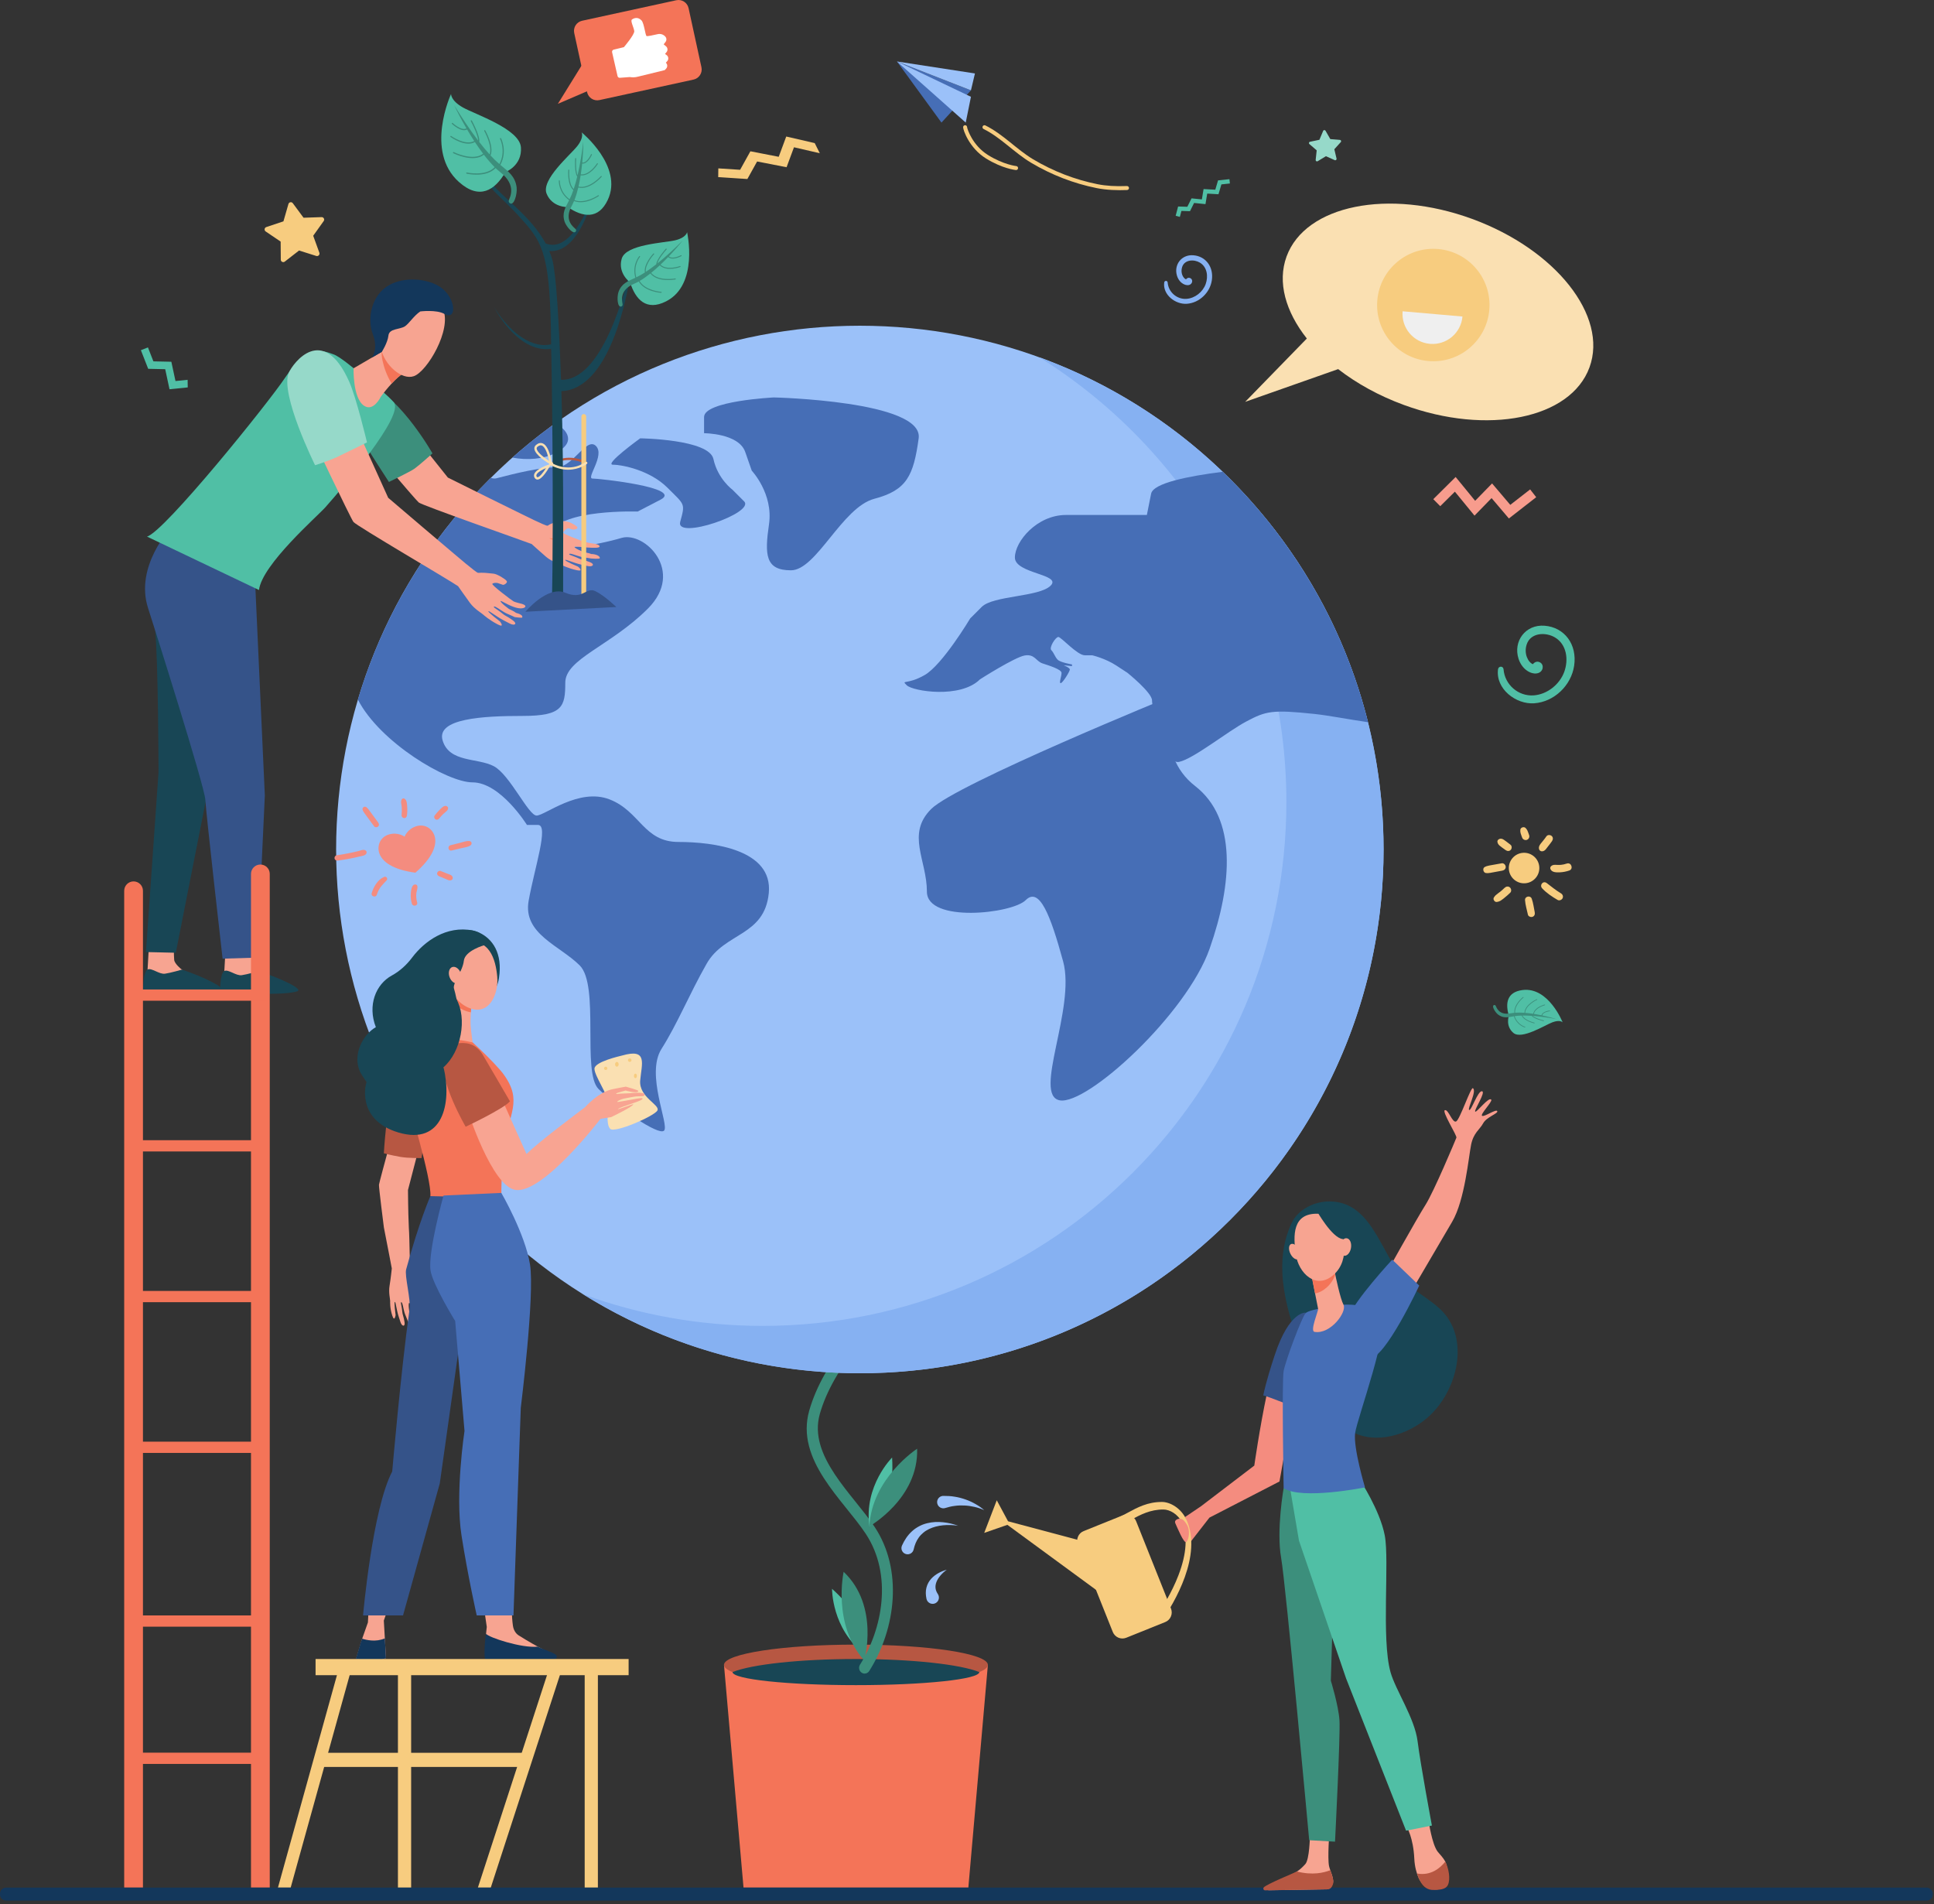 <svg width="577" height="568" viewBox="0 0 577 568" fill="none" xmlns="http://www.w3.org/2000/svg">
<rect x="0" y="0" width="577" height="568" fill="#333333" stroke="none"/>
<g style="mix-blend-mode:screen">
<path d="M450.17 303.007C450.17 303.007 449.053 306.091 451.53 308.151C454.008 310.212 460.894 305.825 463.163 304.969C465.432 304.113 466.208 304.977 466.208 304.977C466.208 304.977 461.992 294.306 454.193 295.352C449.542 295.973 449.072 299.333 450.17 303.007Z" fill="#50BFA5"/>
<path d="M460.542 304.405C459.784 304.223 457.932 303.67 457.25 303.049C459.697 303.231 462.212 303.625 464.439 304.041C463.265 303.674 461.75 303.269 460.114 302.92C460.322 301.89 462.33 301.674 462.352 301.67C462.489 301.655 462.47 301.443 462.333 301.458C462.242 301.469 460.148 301.693 459.909 302.878C459.167 302.723 458.405 302.583 457.636 302.462C458.019 300.621 460.856 299.89 460.886 299.882C460.943 299.867 460.977 299.81 460.962 299.753C460.947 299.697 460.894 299.659 460.837 299.674C460.708 299.704 457.822 300.45 457.428 302.431C456.617 302.306 455.807 302.208 455.019 302.147C455.193 299.776 458.53 298.291 458.568 298.276C458.697 298.219 458.614 298.022 458.489 298.079C458.337 298.144 454.985 299.632 454.811 302.132C453.826 302.06 452.879 302.045 452.015 302.11C451.848 299.7 454.477 297.632 454.508 297.61C454.553 297.575 454.564 297.507 454.527 297.458C454.492 297.413 454.424 297.401 454.379 297.439C454.261 297.53 451.621 299.606 451.803 302.128C451.436 302.163 451.083 302.208 450.754 302.272C447.08 303.03 446.443 300.36 446.25 300.083C446.178 299.886 445.97 299.769 445.765 299.818C444.879 300.03 446.049 301.977 446.977 302.693C448.561 303.848 449.898 303.462 451.663 303.174C452.564 305.856 454.905 306.5 454.932 306.503C454.939 306.503 454.943 306.507 454.951 306.507C455 306.511 455.045 306.477 455.061 306.428C455.076 306.371 455.042 306.314 454.985 306.299C454.962 306.291 452.746 305.678 451.875 303.144C452.621 303.026 453.133 302.985 453.981 302.966C454.678 304.579 457.591 305.25 457.727 305.28C457.731 305.28 457.739 305.28 457.742 305.284C457.792 305.288 457.841 305.253 457.852 305.2C457.864 305.144 457.83 305.087 457.773 305.072C457.742 305.064 454.939 304.42 454.212 302.962C455.102 302.947 456.023 302.977 456.955 303.041C457.64 303.928 460.379 304.594 460.504 304.625C460.557 304.64 460.617 304.606 460.629 304.545C460.633 304.477 460.598 304.42 460.542 304.405Z" fill="#3C8F7C"/>
<path d="M243.068 42.689L234.572 40.727L232.326 46.776L223.875 45.132L220.811 50.651L214.307 50.231L214.277 52.844L222.973 53.405L225.879 48.174L234.67 49.886L236.879 43.935L244.58 45.712L243.068 42.689Z" fill="#F7CC7F"/>
<path d="M392.523 47.712L392.83 44.852L390.652 42.977C390.402 42.765 390.508 42.359 390.83 42.291L393.644 41.7L394.754 39.049C394.879 38.746 395.299 38.719 395.462 39.003L396.894 41.496L399.758 41.731C400.083 41.757 400.239 42.147 400.019 42.39L398.091 44.522L398.754 47.322C398.83 47.64 398.508 47.905 398.208 47.772L395.583 46.598L393.129 48.091C392.841 48.261 392.489 48.038 392.523 47.712Z" fill="#96D9C9"/>
<path d="M446.924 199.678C446.182 205.526 452.273 210.17 457.693 209.806C463.682 209.401 468.765 204.488 469.64 198.602C470.587 192.231 466.761 187.136 460.837 186.666C455.072 186.212 451.383 191.344 453.049 196.522C454.242 200.234 457.633 201.621 459.341 200.594C460.67 199.795 460.591 197.784 458.981 197.428C458.337 197.284 457.67 197.644 457.326 198.14C455.917 197.579 454.572 195.011 455.485 192.242C456.648 188.7 461.125 188.5 463.905 190.151C467.443 192.253 468 196.78 466.701 200.386C465.337 204.174 461.617 207.155 457.568 207.443C452.981 207.769 448.943 204.253 448.58 199.681C448.492 198.606 447.057 198.628 446.924 199.678Z" fill="#50BFA5"/>
<path d="M83.773 77.462L83.731 72.072L79.269 69.053C78.761 68.708 78.867 67.931 79.451 67.738L84.561 66.034L86.053 60.856C86.224 60.265 86.996 60.128 87.36 60.621L90.561 64.954L95.947 64.772C96.561 64.753 96.932 65.443 96.576 65.943L93.443 70.329L95.28 75.397C95.489 75.973 94.947 76.541 94.36 76.356L89.224 74.731L84.97 78.037C84.485 78.416 83.78 78.075 83.773 77.462Z" fill="#F7CC7F"/>
<path d="M450.159 259.269C449.985 256.761 451.879 254.587 454.386 254.412C456.894 254.238 459.072 256.132 459.242 258.64C459.417 261.147 457.523 263.322 455.015 263.496C452.508 263.67 450.333 261.776 450.159 259.269Z" fill="#F7CC7F"/>
<path d="M457.879 272.125C457.606 270.803 457.443 269.39 456.992 268.117C456.606 267.022 454.898 267.356 454.985 268.534C455.091 269.973 455.542 271.435 455.841 272.844C455.962 273.416 456.72 273.681 457.22 273.503C457.83 273.287 457.996 272.7 457.879 272.125Z" fill="#F7CC7F"/>
<path d="M465.682 266.485C464.174 265.594 462.856 264.492 461.466 263.439C460.379 262.617 459.205 264.034 460.098 265.007C461.383 266.409 463.072 267.507 464.701 268.466C465.216 268.769 465.932 268.473 466.186 267.966C466.466 267.397 466.201 266.788 465.682 266.485Z" fill="#F7CC7F"/>
<path d="M462.826 258.333C462.485 258.606 462.417 259 462.625 259.382C463.136 260.307 464.432 260.261 465.352 260.231C466.311 260.197 467.273 260.003 468.178 259.693C469.519 259.235 468.792 257.151 467.447 257.613C464.814 258.515 463.818 257.538 462.826 258.333Z" fill="#F7CC7F"/>
<path d="M461.375 249.481C460.049 251.42 458.966 252.075 459.136 253.144C459.235 253.769 459.727 254.064 460.33 253.928C461.042 253.765 461.428 253.011 461.856 252.481C462.265 251.973 462.667 251.462 463.034 250.924C463.367 250.431 463.413 249.799 462.924 249.375C462.515 249.019 461.712 248.988 461.375 249.481Z" fill="#F7CC7F"/>
<path d="M456.212 249.144C455.788 247.969 455.697 247.541 455.144 246.996C454.667 246.522 453.659 246.825 453.591 247.522C453.511 248.337 453.686 248.64 454.129 249.875C454.33 250.435 454.97 250.746 455.534 250.549C456.098 250.356 456.413 249.708 456.212 249.144Z" fill="#F7CC7F"/>
<path d="M450.636 251.988C448.727 250.537 448.337 250.128 447.587 250.208C447.148 250.253 446.652 250.678 446.75 251.17C446.928 252.087 447.462 252.337 449.22 253.617C449.689 253.962 450.337 253.977 450.742 253.511C451.106 253.094 451.102 252.34 450.636 251.988Z" fill="#F7CC7F"/>
<path d="M442.962 258.64C442.208 259.038 442.511 260.341 443.326 260.447C444.106 260.549 444.409 260.424 448.201 259.731C448.788 259.625 449.269 259.197 449.224 258.557C449.186 258.011 448.636 257.428 448.045 257.534C444.11 258.242 443.716 258.238 442.962 258.64Z" fill="#F7CC7F"/>
<path d="M448.902 264.844C446.822 266.856 446.519 266.5 445.697 267.731C445.322 268.295 445.939 269.189 446.595 269.072C447.432 268.916 447.659 268.776 448.754 267.909C449.39 267.405 449.996 266.867 450.58 266.303C451.011 265.886 450.894 265.106 450.47 264.734C449.985 264.314 449.337 264.428 448.902 264.844Z" fill="#F7CC7F"/>
<path d="M267.599 18.337L280.883 36.572L289.678 26.95L267.599 18.337Z" fill="#466EB6"/>
<path d="M290.871 21.913L289.678 26.95L267.599 18.337L290.871 21.913Z" fill="#9BC1F9"/>
<path d="M289.678 28.875L267.599 18.337L288.121 36.572L289.678 28.875Z" fill="#9BC1F9"/>
<path d="M303.091 50.727C302.928 50.712 299.045 50.31 294.129 47.25C289.189 44.174 287.341 38.81 287.341 37.947C287.341 37.617 287.606 37.352 287.936 37.352C288.261 37.352 288.527 37.613 288.53 37.935C288.583 38.511 290.163 43.378 294.754 46.238C299.417 49.144 303.163 49.538 303.201 49.541C303.527 49.572 303.769 49.863 303.735 50.193C303.708 50.519 303.42 50.757 303.091 50.727ZM288.534 37.939C288.534 37.943 288.534 37.943 288.534 37.947C288.534 37.943 288.534 37.943 288.534 37.939Z" fill="#F7CC7F"/>
<path d="M327.227 56.121C320.345 54.738 313.758 52.197 307.655 48.568C302.629 45.575 298.576 41.015 293.447 38.484C293.152 38.341 293.03 37.981 293.178 37.685C293.322 37.39 293.682 37.269 293.977 37.416C299.284 40.038 303.307 44.594 308.269 47.545C314.258 51.11 320.716 53.602 327.466 54.954C329.947 55.45 332.886 55.632 336.205 55.496C336.534 55.481 336.811 55.738 336.826 56.068C336.841 56.397 336.583 56.674 336.254 56.689C333.303 56.806 330.133 56.7 327.227 56.121Z" fill="#F7CC7F"/>
<path d="M439.189 65.299C414.235 56.163 389.455 61.185 383.841 76.515C381.034 84.181 383.553 92.969 389.89 100.988L371.489 119.882L399.235 110.113C404.727 114.371 411.379 118.072 418.867 120.814C443.822 129.95 468.602 124.931 474.216 109.598C479.83 94.269 464.148 74.435 439.189 65.299Z" fill="#FAE0B2"/>
<path d="M410.917 89.537C410.11 98.765 416.932 106.897 426.159 107.704C435.386 108.511 443.519 101.685 444.326 92.458C445.133 83.231 438.311 75.098 429.083 74.291C419.86 73.484 411.724 80.31 410.917 89.537Z" fill="#F7CC7F"/>
<path d="M436.322 94.424C435.89 99.356 431.542 103.007 426.61 102.575C421.678 102.144 418.03 97.795 418.462 92.863L436.322 94.424Z" fill="#EFEFEF"/>
<path d="M55.974 113.303L52.356 113.67L51.121 107.916L45.765 107.799L44.14 103.644L42.034 104.469L44.212 110.026L49.288 110.136L50.572 116.121L56.015 115.572L55.974 113.303Z" fill="#50BFA5"/>
<path d="M439.913 153.822L434.057 146.674L429.689 151.003L427.614 148.913L434.284 142.295L440.102 149.401L445.155 144.219L450.587 150.61L456.511 146L458.322 148.325L450.17 154.67L445.008 148.594L439.913 153.822Z" fill="#F79C8D"/>
<path d="M288.902 563.113H221.826L215.996 496.663H294.731L288.902 563.113Z" fill="#F47458"/>
<path d="M255.364 502.708C275.696 502.708 292.178 500.963 292.178 498.81C292.178 496.658 275.696 494.913 255.364 494.913C235.032 494.913 218.549 496.658 218.549 498.81C218.549 500.963 235.032 502.708 255.364 502.708Z" fill="#184655"/>
<path d="M218.549 498.81C224.189 496.53 238.545 494.913 255.364 494.913C272.182 494.913 286.538 496.534 292.178 498.81C293.83 498.144 294.731 497.42 294.731 496.666C294.731 493.329 277.106 490.621 255.364 490.621C233.621 490.621 215.996 493.329 215.996 496.666C215.996 497.42 216.898 498.144 218.549 498.81Z" fill="#B75742"/>
<path d="M257.955 499.261C257.644 499.261 257.33 499.17 257.053 498.981C256.292 498.462 256.076 497.401 256.576 496.613C263.273 486.019 266.398 469.829 258.288 457.549C251.659 447.511 237.227 435.591 241.432 420.81C243.492 413.575 247.761 406.057 254.117 398.458C254.716 397.746 255.758 397.666 256.447 398.288C257.136 398.905 257.208 399.988 256.614 400.7C250.568 407.928 246.527 415.019 244.598 421.776C240.996 434.435 254.527 445.795 261.011 455.613C269.341 468.223 267.394 485.738 259.337 498.485C259.023 498.988 258.492 499.261 257.955 499.261Z" fill="#3C8F7C"/>
<path d="M266.155 434.81C266.155 434.81 257.67 443.204 259.386 455.325C259.386 455.322 267.125 451.416 266.155 434.81Z" fill="#50BFA5"/>
<path d="M273.621 432.185C273.621 432.185 260.099 440.969 259.386 455.322C259.386 455.322 274.091 447.045 273.621 432.185Z" fill="#3C8F7C"/>
<path d="M248.235 473.969C248.235 473.969 248.102 485.905 257.845 493.318C257.845 493.318 260.602 485.098 248.235 473.969Z" fill="#50BFA5"/>
<path d="M251.697 468.897C251.697 468.897 248.258 484.651 257.841 495.356C257.845 495.356 262.481 479.132 251.697 468.897Z" fill="#3C8F7C"/>
<path d="M367.013 363.902C428.032 302.883 428.032 203.952 367.013 142.933C305.994 81.914 207.063 81.914 146.044 142.933C85.025 203.952 85.025 302.883 146.044 363.902C207.063 424.92 305.994 424.92 367.013 363.902Z" fill="#9BC1F9"/>
<path d="M310.03 106.564C354.311 134.147 383.784 183.276 383.784 239.284C383.784 325.579 313.83 395.534 227.534 395.534C208.742 395.534 190.727 392.216 174.038 386.136C197.981 401.049 226.25 409.666 256.534 409.666C342.83 409.666 412.784 339.712 412.784 253.416C412.784 185.913 369.981 128.409 310.03 106.564Z" fill="#86B1F2"/>
<path d="M106.777 208.7C113.314 221.458 133.409 233.394 140.955 233.394C149.337 233.394 157.212 246.094 157.212 246.094H160.515C163.818 246.094 159.5 258.795 157.72 268.704C155.943 278.613 166.992 282.041 172.962 288.011C178.932 293.981 173.599 319.894 178.553 324.848C183.508 329.803 196.462 338.947 198.114 337.295C199.765 335.644 192.527 320.53 197.352 312.909C202.178 305.288 205.481 296.905 210.818 287.503C216.152 278.102 228.095 279.375 229.364 266.416C230.633 253.462 212.852 251.174 202.436 251.174C192.019 251.174 191.004 242.03 181.86 238.473C172.716 234.916 162.553 243.299 160.095 243.299C157.636 243.299 152.136 231.106 147.311 228.564C142.485 226.022 134.098 227.549 132.068 220.943C130.034 214.337 144.008 213.575 155.947 213.575C167.886 213.575 168.648 210.78 168.648 203.666C168.648 196.553 182.114 192.742 193.288 181.564C204.466 170.386 192.273 158.447 185.413 160.477C178.553 162.511 161.28 166.064 164.326 158.954C167.375 151.841 190.239 152.602 190.239 152.602C190.239 152.602 190.292 152.575 197.098 149.045C203.958 145.488 178.807 142.757 176.777 142.757C174.742 142.757 180.587 135.833 177.792 133.038C174.996 130.242 170.932 139.39 166.106 139.39C161.28 139.39 153.913 141.166 148.068 142.693C147.602 142.814 147.045 142.761 146.417 142.557C128.144 160.719 114.333 183.36 106.777 208.7Z" fill="#466EB6"/>
<path d="M165.852 135.079C173.22 131.269 167.121 127.204 167.121 127.204C167.121 127.204 166.114 127.166 164.496 127.136C160.466 130.079 156.583 133.208 152.86 136.511C157.33 137.344 162.102 137.019 165.852 135.079Z" fill="#466EB6"/>
<path d="M191.004 130.761C191.004 130.761 180.08 138.636 182.875 138.636C185.67 138.636 193.924 140.288 199.133 145.496C204.341 150.704 204.466 150.068 202.943 155.659C201.42 161.246 225.424 152.992 221.996 149.56C218.568 146.132 218.568 146.132 218.568 146.132C218.568 146.132 214.121 142.871 212.852 136.943C211.58 131.015 191.004 130.761 191.004 130.761Z" fill="#466EB6"/>
<path d="M230.89 118.564C230.89 118.564 210.057 119.579 210.057 124.409C210.057 129.235 210.057 129.235 210.057 129.235C210.057 129.235 220.383 129.235 222.333 134.822C224.284 140.409 224.284 140.409 224.284 140.409C224.284 140.409 230.765 147.269 229.428 156.413C228.095 165.557 228.349 170.132 235.97 170.132C243.591 170.132 251.212 151.333 260.867 148.791C270.523 146.25 272.553 141.932 274.08 130.753C275.599 119.583 230.89 118.564 230.89 118.564Z" fill="#466EB6"/>
<path d="M349.97 207.5C349.97 207.5 285.303 233.852 277.807 241.348C270.311 248.841 276.538 256.591 276.538 265.992C276.538 275.39 301.943 272.598 306.008 268.534C310.072 264.469 313.375 272.852 317.186 286.825C320.996 300.799 308.042 326.742 316.17 328.25C324.299 329.757 354.023 302.576 360.883 283.015C367.742 263.454 369.011 244.147 356.564 234.492C344.114 224.837 349.97 207.5 349.97 207.5Z" fill="#466EB6"/>
<path d="M364.788 140.742C354.451 142.045 344.061 144.132 343.432 147.272C342.17 153.575 342.163 153.625 342.163 153.625C342.163 153.625 326.667 153.625 318.03 153.625C309.394 153.625 302.788 161.5 302.788 166.325C302.788 171.151 316.886 171.28 313.458 174.708C310.03 178.136 296.311 177.628 292.883 181.06L289.455 184.488C289.455 184.488 281.197 198.333 275.864 201.382C270.53 204.431 268.75 202.651 270.53 204.431C272.307 206.208 286.534 208.496 292.379 202.655C292.379 202.655 302.731 196.049 305.716 195.541C308.701 195.034 309.083 197.257 310.989 197.89C312.894 198.526 316.705 199.666 316.705 200.75C316.705 201.829 315.879 203.799 316.451 203.799C317.023 203.799 319.182 200.306 319.182 199.735C319.182 199.163 317.341 198.466 317.341 198.466L319.818 198.719V198.212C319.818 198.212 316.39 197.64 315.564 196.814C314.739 195.988 314.42 194.719 313.659 193.958C312.898 193.197 314.928 190.019 315.754 190.019C316.58 190.019 321.405 195.481 323.629 195.481H325.852C325.852 195.481 329.727 196.371 333.03 198.53C336.307 200.674 336.333 200.689 336.333 200.689C336.333 200.689 343.701 206.594 343.701 208.947C343.701 211.295 347.341 228.216 351.746 227.291C356.114 226.375 366.144 218.238 371.902 215.193C377.659 212.144 379.523 211.636 392.224 212.992C396.519 213.45 402.193 214.587 408.155 215.447C400.913 186.503 385.617 160.761 364.788 140.742Z" fill="#466EB6"/>
<path d="M164.5 138.822C164.394 138.822 164.292 138.776 164.223 138.685C164.106 138.534 164.136 138.318 164.288 138.2C164.333 138.166 168.826 134.784 175.034 137.795C175.208 137.878 175.28 138.087 175.193 138.257C175.11 138.431 174.902 138.503 174.731 138.416C168.92 135.598 164.879 138.617 164.712 138.746C164.648 138.799 164.576 138.822 164.5 138.822Z" fill="#B75742"/>
<path d="M167.519 155.488C163.598 156.121 163.83 156.761 163.326 156.829C162.731 156.909 155.655 153.367 155.655 153.367C155.655 153.367 134.727 143.068 133.617 142.469L118.511 123.519L106.871 128.871C106.871 128.871 123.86 149.019 124.936 149.905C126.011 150.791 156.015 161.284 158.625 162.295C158.625 162.295 161.258 164.693 162.958 166.14C164.663 167.587 166.936 168.162 167.481 168.492C167.561 168.541 169.439 169.53 172.091 170.106C174.379 170.602 172.473 169.053 172.473 169.053C172.473 169.053 168.428 167.352 168.629 167.041C168.784 166.803 170.932 167.871 173.455 168.447C174.102 168.594 174.746 168.738 175.333 168.867C176.883 169.2 177.561 168.318 176.008 167.7C175.458 167.484 174.534 167.144 173.841 167C173.091 166.844 172.458 166.45 171.852 166.219C170.648 165.761 169.761 165.443 169.811 165.401C169.871 165.348 169.701 165.083 170.398 165.216C171.231 165.378 172.917 166.128 174.167 166.269C174.875 166.348 176.341 166.609 176.341 166.609C176.341 166.609 178.936 166.856 178.955 166.496C178.992 165.704 177.394 165.261 176.413 165.28C175.795 164.966 174.242 164.738 174.242 164.738C174.242 164.738 171.231 163.553 171.405 163.109C171.473 162.931 173.299 163.204 175.231 163.337C177.277 163.477 178.758 163.477 178.867 163.083C179.042 162.458 177.413 162.219 177.413 162.219C177.413 162.219 175.977 162.011 175.508 161.905C174.955 161.78 173.341 161.276 173.341 161.276C173.341 161.276 167.803 159.25 168.004 158.841C168.205 158.431 169.117 157.579 169.508 157.583C169.898 157.587 170.595 157.973 170.989 157.977C171.379 157.981 172.22 157.905 172.277 157.412C172.333 156.924 170.167 155.909 170.167 155.909C170.167 155.909 168.652 155.306 167.519 155.488Z" fill="#F8A492"/>
<path d="M129.023 135.257C129.023 135.257 125.254 138.67 123.686 139.795C122.383 140.731 116.034 143.78 116.034 143.78C116.034 143.78 109.716 134.136 106.955 129.299C103.602 123.431 101.284 114.704 102.076 114.466C104.299 113.803 107.356 113.394 110.182 114.689C119.958 119.159 129.023 135.257 129.023 135.257Z" fill="#3C8F7C"/>
<path d="M163.86 160.53C165.538 160.795 167.25 160.477 167.996 158.947C168.159 160.761 165.402 161.663 163.86 160.53Z" fill="#FE875E"/>
<path d="M67.341 282.356C67.341 282.356 66.924 289.742 66.921 289.757C66.765 290.697 66.163 293.011 66.163 293.863C66.163 297.064 80.409 291.144 77.216 289.727C76.928 289.598 75.413 288.628 75.318 287.538C75.171 285.859 74.799 282.462 74.799 282.462L67.341 282.356Z" fill="#F7A491"/>
<path d="M77.182 289.693C77.182 289.693 73.837 290.67 72.125 290.916C70.413 291.162 68.151 289.098 66.943 289.655C65.61 290.268 65.663 295.787 65.663 295.787C65.663 295.787 83.602 297.359 88.644 295.734C90.636 295.09 84.019 291.977 77.182 289.693Z" fill="#184655"/>
<path d="M44.443 281.909C44.443 281.909 44.026 289.295 44.023 289.31C43.867 290.25 43.265 292.564 43.265 293.416C43.265 296.617 57.511 290.697 54.318 289.28C54.03 289.151 52.064 287.454 51.97 286.363C51.822 284.685 51.901 282.011 51.901 282.011L44.443 281.909Z" fill="#F7A491"/>
<path d="M54.284 289.25C54.284 289.25 50.939 290.231 49.227 290.473C47.515 290.719 45.254 288.655 44.045 289.212C42.712 289.825 42.659 295.344 42.659 295.344C42.659 295.344 60.47 296.075 65.746 295.291C67.818 294.981 61.121 291.53 54.284 289.25Z" fill="#184655"/>
<path d="M47.67 165.424C47.67 165.424 45.258 177.882 46.239 187.325C47.224 196.772 47.299 230.325 47.299 230.325L43.545 284.015L52.455 284.223C52.455 284.223 63.019 230.56 62.822 231.939C62.625 233.318 66.364 194.155 66.364 194.155L53.769 164.242L47.67 165.424Z" fill="#184655"/>
<path d="M51.049 157.378C51.049 157.378 40.11 168.867 44.178 181.416C45.811 186.458 61.057 234.606 61.254 238.545C61.451 242.481 66.409 285.984 66.409 285.984L76.769 285.674L79.011 237.306L76.049 172.14L69.761 161.151L51.049 157.378Z" fill="#355389"/>
<path d="M117.458 119.988C113.879 116.003 106.08 110.333 106.08 110.333C106.08 110.333 101.436 106.378 99.542 105.727C96.754 104.769 91.981 102.212 85.08 112.647C80.14 120.113 48.966 158.772 43.849 160.072L77.265 176.015C78.182 168.401 94.697 154.015 97.072 151.333C102.386 145.329 120.848 123.761 117.458 119.988Z" fill="#50BFA5"/>
<path d="M115.898 103.791L105.489 109.867C105.489 109.867 105.197 118.727 108.598 121.03C111.455 122.962 113.629 118.325 113.629 118.325C113.629 118.325 117.5 112.977 120.439 111.31C123.379 109.644 115.898 103.791 115.898 103.791Z" fill="#F7A491"/>
<path d="M114.152 107.689C114.542 109.537 115.451 112.212 116.852 114.412C118 113.174 119.288 111.962 120.436 111.31C121.792 110.541 120.928 108.882 119.606 107.314C117.739 105.375 115.894 103.787 115.894 103.787L113.894 104.954C113.769 105.716 114.023 107.075 114.152 107.689Z" fill="#F47458"/>
<path d="M121.322 88.56C121.148 88.344 112.591 98.966 113.644 103.947C114.701 108.928 119.871 113.473 123.466 112.223C127.443 110.841 134.837 98.337 132.186 92.265C129.534 86.197 121.322 88.56 121.322 88.56Z" fill="#F7A491"/>
<path d="M130.689 85.212C126.958 83.144 120.875 82.549 116.33 84.924C110.739 87.841 109.466 95.185 111.216 99.662C112.966 104.14 110.962 106.674 110.962 106.674L113.928 104.947C113.928 104.947 115.659 102.25 115.886 100.102C116.114 97.954 119.258 98.333 120.792 97.359C121.973 96.609 123.481 94.17 125.394 92.905C125.394 92.905 130.208 92.314 132.576 93.64C136.606 95.897 136.034 88.174 130.689 85.212Z" fill="#13375B"/>
<path d="M147.216 171.132C143.129 170.64 143.133 170.969 142.61 170.89C141.992 170.799 135.636 165.344 135.636 165.344C135.636 165.344 116.799 149.394 115.814 148.496L105.481 125.662L91.837 127.689C91.837 127.689 104.553 154.534 105.443 155.7C106.333 156.871 134.273 173.159 136.682 174.882C136.682 174.882 138.811 177.962 140.208 179.852C141.606 181.742 143.777 182.947 144.25 183.424C144.322 183.496 145.996 184.988 148.542 186.299C150.739 187.428 149.155 185.382 149.155 185.382C149.155 185.382 145.451 182.579 145.72 182.337C145.924 182.147 147.86 183.795 150.277 185.072C150.898 185.401 151.511 185.719 152.08 186.011C153.568 186.776 154.447 186.106 153.011 185.068C152.504 184.7 151.652 184.109 150.981 183.772C150.258 183.409 149.708 182.848 149.148 182.45C148.034 181.662 147.273 181.151 147.33 181.121C147.405 181.087 147.227 180.734 147.898 181.06C148.705 181.454 150.235 182.659 151.462 183.151C152.159 183.428 153.58 184.098 153.58 184.098C153.58 184.098 155.678 184.367 155.758 184.246C156.186 183.591 154.936 183.083 153.943 182.825C153.39 182.344 151.875 181.681 151.875 181.681C151.875 181.681 149.098 179.674 149.371 179.291C149.477 179.144 151.11 180.257 153.114 181.007C155.405 181.863 156.504 181.397 156.708 181.03C157.019 180.469 155.621 180.125 155.621 180.125C155.621 180.125 153.701 179.659 153.25 179.424C152.723 179.147 146.587 174.511 146.879 174.17C147.17 173.829 148.114 173.825 148.508 173.939C148.902 174.053 149.595 174.333 149.989 174.447C150.383 174.56 151.068 174.106 151.235 173.644C151.402 173.181 149.932 172.348 149.932 172.348C149.932 172.348 148.398 171.272 147.216 171.132Z" fill="#F8A492"/>
<path d="M94.004 138.787C94.004 138.787 97.928 137.541 100.447 136.394C102.133 135.625 109.489 131.973 109.489 131.973C109.489 131.973 106.318 118.636 104.174 113.841C96.307 96.242 87.367 108.378 86.155 111.208C83.443 117.534 94.004 138.787 94.004 138.787Z" fill="#96D9C9"/>
<path d="M188.981 75.818C186.682 88.026 179.345 113.697 167.375 113.295C166.792 96.549 165.973 82.159 164.822 77.613C164.561 76.67 164.239 75.757 163.871 74.879C171.326 75.526 175.803 64.163 177.519 56.159C175.992 61.238 172.527 69.375 167.992 72.094C165.417 73.647 163.527 72.863 162.811 72.647C158.485 64.591 150.311 59.2 146.364 54.405C144.795 52.477 144.523 47.647 144.735 42.7H144.303C144.106 45.322 144.053 47.859 144.239 50.041C144.848 56.549 148.205 56.962 155.898 65.7C162.057 72.594 164.208 76.31 164.424 102.727C163.955 102.825 163.356 102.92 162.72 102.947C156.413 103.06 150.614 96.939 147.405 91.579C149.943 96.45 154.443 101.969 159.72 103.644C160.686 103.943 161.693 104.121 162.72 104.163C163.28 104.174 163.886 104.132 164.432 104.064C164.568 106.382 165.277 151.765 164.652 181.083C166.511 181.106 166.174 180.235 168 180.382C167.928 172.439 168.333 142.742 167.489 116.682C181.447 116.113 187.307 90.291 188.981 75.818Z" fill="#184655"/>
<path d="M173.451 180.477H174.886V124.238C174.886 123.844 174.564 123.522 174.17 123.522C173.773 123.522 173.455 123.844 173.455 124.238V180.477H173.451Z" fill="#F7CC7F"/>
<path d="M156.758 182.496C156.758 182.496 163.352 174.568 168.663 176.825C173.97 179.083 174.841 175.007 177.617 176.348C180.394 177.693 183.867 181.083 183.867 181.083L156.758 182.496Z" fill="#355389"/>
<path d="M169.496 140.128C167.985 140.128 166.235 139.784 164.341 138.784C164.17 138.693 164.106 138.485 164.197 138.314C164.288 138.144 164.496 138.079 164.667 138.17C170.379 141.181 174.496 137.977 174.67 137.837C174.818 137.716 175.038 137.742 175.159 137.89C175.28 138.038 175.254 138.257 175.106 138.378C175.068 138.401 172.871 140.128 169.496 140.128Z" fill="#FAE0B2"/>
<path d="M164.731 138.863L164.114 138.5C163.648 138.227 159.564 135.761 159.424 133.867C159.39 133.416 159.576 133.019 159.951 132.716C160.629 132.17 161.288 132.019 161.913 132.269C163.871 133.045 164.561 137.636 164.633 138.155L164.731 138.863ZM161.322 132.848C161.034 132.848 160.727 132.985 160.386 133.257C160.186 133.416 160.102 133.594 160.117 133.818C160.197 134.92 162.424 136.594 163.818 137.5C163.511 135.928 162.792 133.363 161.655 132.913C161.549 132.867 161.436 132.848 161.322 132.848Z" fill="#FAE0B2"/>
<path d="M160.36 143.068C160.114 143.068 159.769 142.973 159.511 142.541C159.299 142.185 159.261 141.795 159.402 141.409C159.958 139.897 163.224 138.761 163.591 138.636L164.439 138.352L164.004 139.136C163.64 139.788 161.761 143.045 160.375 143.068C160.371 143.068 160.367 143.068 160.36 143.068ZM162.894 139.647C161.795 140.113 160.337 140.882 160.053 141.647C159.985 141.837 160 142.007 160.106 142.181C160.223 142.375 160.318 142.371 160.364 142.371C160.962 142.363 162.064 140.966 162.894 139.647Z" fill="#FAE0B2"/>
<path d="M165.038 138.348C165.038 138.678 164.773 138.943 164.443 138.943C164.114 138.943 163.848 138.678 163.848 138.348C163.848 138.019 164.114 137.753 164.443 137.753C164.773 137.753 165.038 138.019 165.038 138.348Z" fill="#FAE0B2"/>
<path d="M37.053 563.113H42.651V265.738C42.651 264.193 41.398 262.939 39.852 262.939C38.307 262.939 37.053 264.193 37.053 265.738V563.113Z" fill="#F47458"/>
<path d="M74.883 563.113H80.481V260.704C80.481 259.159 79.227 257.905 77.682 257.905C76.136 257.905 74.883 259.159 74.883 260.704V563.113Z" fill="#F47458"/>
<path d="M79.579 295.178H41.034V298.534H79.579V295.178Z" fill="#F47458"/>
<path d="M79.579 340.144H41.034V343.5H79.579V340.144Z" fill="#F47458"/>
<path d="M79.579 385.11H41.034V388.466H79.579V385.11Z" fill="#F47458"/>
<path d="M79.579 430.079H41.034V433.435H79.579V430.079Z" fill="#F47458"/>
<path d="M77.871 481.913H39.326V485.269H77.871V481.913Z" fill="#F47458"/>
<path d="M77.871 522.856H39.326V526.212H77.871V522.856Z" fill="#F47458"/>
<path d="M206.917 23.742L178.826 29.86C177.163 30.223 175.523 29.166 175.159 27.503L171.318 9.856C170.955 8.193 172.011 6.553 173.674 6.189L201.765 0.072C203.428 -0.292 205.068 0.765 205.432 2.428L209.276 20.075C209.636 21.738 208.58 23.378 206.917 23.742Z" fill="#F47458"/>
<path d="M174.261 18.337L166.439 30.973L178.439 25.81L174.261 18.337Z" fill="#F47458"/>
<path d="M183.091 14.81L186.136 14.068C186.136 14.068 189.337 10.322 189.227 9.28C189.117 8.238 188 6.227 188.534 5.825C189.072 5.42 190.288 4.92 191.39 6.087C192.189 6.931 192.511 10.606 192.924 10.765C193.182 10.863 194.943 10.485 196.227 10.189C197.072 9.992 197.951 10.284 198.515 10.939V10.943C198.898 11.386 198.917 12.037 198.561 12.503L198.008 13.227L198.705 13.818C199.223 14.257 199.292 15.034 198.852 15.556L198.405 16.087L198.867 16.424C199.466 16.856 199.553 17.712 199.057 18.257L198.655 18.7L198.758 18.818C199.182 19.303 199.163 20.026 198.72 20.492L198.311 20.92L190.205 22.901C189.447 23.087 188.655 23.117 187.886 22.985L184.92 23.208C184.602 23.231 184.314 23.019 184.242 22.708L182.617 15.587C182.538 15.238 182.75 14.894 183.091 14.81Z" fill="white"/>
<path d="M351.481 61.602L354.235 61.685L355.489 59.174L358.572 59.484L359.08 56.397L362.58 56.594L363.398 53.81L366.795 53.45L366.936 54.738L364.398 55.007L363.53 57.947L360.167 57.754L359.648 60.894L356.25 60.549L355.027 63L352.473 62.924L352.004 64.704L350.754 64.371L351.481 61.602Z" fill="#50BFA5"/>
<path d="M347.333 84.287C346.867 87.947 350.682 90.852 354.072 90.625C357.818 90.371 360.996 87.299 361.545 83.617C362.14 79.632 359.742 76.443 356.038 76.151C352.432 75.867 350.125 79.075 351.167 82.318C351.913 84.64 354.034 85.507 355.102 84.867C355.936 84.367 355.886 83.109 354.875 82.886C354.47 82.799 354.057 83.022 353.841 83.333C352.958 82.984 352.121 81.378 352.689 79.644C353.417 77.428 356.216 77.303 357.958 78.333C360.174 79.647 360.519 82.481 359.708 84.734C358.856 87.102 356.53 88.969 353.996 89.151C351.125 89.356 348.602 87.155 348.371 84.299C348.314 83.617 347.417 83.632 347.333 84.287Z" fill="#86B1F2"/>
<path d="M185.587 314.886C185.11 315.022 177.356 316.716 177.356 318.825C177.356 320.935 181.47 326.704 181.47 329.026C181.47 331.348 180.731 335.428 182.068 336.765C183.405 338.102 195.242 332.962 196.136 331.276C197.03 329.591 190.58 327.337 191 322.341C191.424 317.348 193.394 312.636 185.587 314.886Z" fill="#FAE0B2"/>
<path d="M125.561 392.878C125.561 392.878 125.064 391.67 124.932 391.257C124.777 390.772 124.424 389.284 124.424 389.284C124.424 389.284 123.451 384.049 123.856 384.007C124.261 383.969 124.947 384.776 125.125 385.079C125.303 385.382 125.538 385.719 125.716 386.022C125.894 386.325 126.273 386.447 126.674 386.261C127.08 386.075 126.644 384.719 126.398 384.28C125.629 382.909 122.811 379.651 122.527 379.295C122.193 378.871 122.227 369.488 121.977 366.272C121.727 360.996 121.746 355.56 121.72 355L127.428 333.064L119.943 327.909C119.943 327.909 113.258 352.166 113.064 353.416C112.973 354.011 114.53 366.197 114.534 366.197C115.689 372.151 116.723 377.394 116.894 378.405C116.894 378.405 116.561 381.564 116.223 383.568C115.886 385.568 116.409 387.541 116.402 388.117C116.402 388.2 116.273 390.185 117.045 392.507C117.712 394.507 118.03 392.303 118.03 392.303C118.03 392.303 117.489 388.375 117.818 388.382C118.072 388.39 118.235 390.553 118.947 392.772C119.129 393.344 119.314 393.905 119.485 394.424C119.936 395.776 120.928 395.886 120.689 394.394C120.606 393.867 120.443 392.996 120.235 392.39C120.011 391.734 120.027 391.064 119.924 390.484C119.723 389.337 119.564 388.503 119.617 388.519C119.686 388.541 119.814 388.284 120.027 388.882C120.284 389.606 120.477 391.257 120.943 392.291C121.205 392.875 121.678 394.132 121.678 394.132C121.678 394.132 122.674 396.083 122.803 396.056C123.5 395.905 123.201 394.306 122.735 393.56C122.693 392.935 122.159 391.625 122.159 391.625C122.159 391.625 121.693 388.738 122.114 388.662C122.462 388.602 124.962 395.287 125.648 395.087C126.22 394.924 125.561 392.878 125.561 392.878Z" fill="#F7A491"/>
<path d="M125.758 345.488C125.758 345.488 121.705 345.515 119.477 345.125C116.511 344.606 114.519 344.049 114.519 344.049C114.519 344.049 115.223 330.86 117.602 322.507C118.587 319.057 119.894 317.246 122.045 316.492C122.061 316.488 127.28 318.655 128.428 325.863C128.701 327.557 125.758 345.488 125.758 345.488Z" fill="#B75742"/>
<path d="M153.023 484.954C152.663 482.382 152.549 478.435 152.587 473.875H143.557C144.496 480.329 145.231 485.352 145.231 485.352L145.008 487.394L145 493.416H164.758C164.758 493.416 160.564 491.541 154.701 487.841C154.265 487.568 153.265 486.693 153.023 484.954Z" fill="#F7A491"/>
<path d="M114.511 483.439L117.136 475.939H110.261C109.905 480.753 109.769 484.003 109.769 484.003L108.023 488.935L106.246 494.795C106.246 494.795 112.095 496.299 115.159 494.609L114.818 488.776L114.511 483.439Z" fill="#F7A491"/>
<path d="M150.17 320.39C147.788 317.14 137.951 307.727 136.856 307.746C133.67 307.803 123.216 307.806 121.17 308.841L121.269 326.761C121.602 328.265 128.822 351.693 128.402 356.822L128.451 356.871C134.5 362.697 144.042 362.238 149.576 355.856C149.576 355.856 149.553 348.75 150.405 342.265C151.739 332.113 156.091 328.462 150.17 320.39Z" fill="#F47458"/>
<path d="M133.652 297.659C133.652 297.659 133.928 304.269 133.333 306.776C132.739 309.284 131.943 309.473 137.057 310.234C139.064 310.534 141 310.981 141 310.981C141 310.981 140.477 307.299 140.398 305.746C140.269 303.185 140.989 295.284 140.989 295.284L133.652 297.659Z" fill="#F7A491"/>
<path d="M137.545 300.95C138.598 301.519 139.58 301.852 140.485 301.992C140.659 298.871 140.985 295.288 140.985 295.288L133.989 297.553C134.799 298.901 135.955 300.094 137.545 300.95Z" fill="#F47458"/>
<path d="M114.818 488.753C112.121 489.95 109.216 489.227 108.045 488.848L107.659 489.89L106.17 494.837C106.17 494.837 112.091 496.303 115.159 494.613L114.818 488.753Z" fill="#13375B"/>
<path d="M144.799 494.913H165.337C166.098 494.844 166.28 494.227 166.019 493.844C165.477 493.06 163.08 492.485 160.386 491.231C155.663 491.727 145.75 488.477 145.004 487.382C144.572 489.568 144.375 494.818 144.799 494.913Z" fill="#13375B"/>
<path d="M150.348 329.242L157.072 344.261C161.341 340.147 171.689 332.492 174.511 330.325C178.242 326.307 181.197 325.291 182.64 324.947C183.417 324.761 186.701 324.17 186.701 324.17C186.701 324.17 190.527 325.197 190.455 325.466C190.223 326.371 186.652 325.322 186.652 325.322C186.652 325.322 184.549 325.882 184.254 326.007C183.519 326.314 183.966 326.375 183.966 326.375C184.545 326.212 187.155 326.204 187.833 326.14C187.833 326.14 192.292 325.606 192.292 326.526C192.292 327.212 191.383 326.954 189.83 327.079C188.883 327.155 187.462 327.503 186.617 327.636C185.136 327.863 183.705 328.753 184.25 328.738C184.648 328.727 185.833 328.477 186.723 328.341C188.886 328.004 191.394 327.363 191.678 327.67C192.295 328.341 185.254 330.011 184.356 330.886C184.114 331.121 188.936 329.276 188.939 329.42C188.966 330.091 182.341 333.253 182.341 333.253L179.235 333.757L179.087 333.848V333.852C179.087 333.852 162.125 356.075 153.841 354.985C146.777 354.057 139.386 331.064 139.515 331.132L150.348 329.242Z" fill="#F8A492"/>
<path d="M132.519 316.507C131.038 322.579 138.928 336.121 138.928 336.121C138.928 336.121 150.167 330.833 152.144 328.557C152.144 328.557 144.508 315.416 144.008 314.617C141.742 311 138.667 310.996 136.659 311.231C135.049 311.42 132.519 316.507 132.519 316.507Z" fill="#B75742"/>
<path d="M132.333 318.371C137.534 313.844 139.496 303.863 136.102 297.92C138.458 294.863 139.97 295.409 139.443 291.602C138.405 284.098 148.879 279.579 141.057 277.583C133.152 276.004 126.576 280.844 122.958 285.655C121.33 287.822 119.303 289.697 116.89 291.015C112.114 293.625 109.595 299.89 112.133 306.424C108.307 308.564 104.97 314.75 107.5 319.886C108.106 321.117 109.333 322.56 109.371 322.916C109.299 322.481 105.811 333.935 118.841 337.837C132.144 341.814 134.883 329.083 132.333 318.371Z" fill="#184655"/>
<path d="M140.011 291.322C140.011 292.969 139.394 294.306 138.633 294.306C137.871 294.306 137.254 292.969 137.254 291.322C137.254 289.67 137.871 288.337 138.633 288.337C139.394 288.337 140.011 289.67 140.011 291.322Z" fill="#F7A491"/>
<path d="M128.53 285.466C126.992 291.795 135.322 296.394 141.92 296.56C146.208 296.67 148.178 296.231 148.871 291.723C149.996 284.416 146.977 279.958 142.746 278.117C137.288 275.738 129.799 280.242 128.53 285.466Z" fill="#184655"/>
<path d="M138.22 281.208C138.22 281.208 135.318 282.182 133.773 285.102C132.227 288.022 132.996 297.375 139.428 300.458C145.86 303.541 148.818 296.538 148.352 291.371C147.886 286.2 146.023 279.439 138.22 281.208Z" fill="#F7A491"/>
<path d="M131.489 292.178C130.538 287.344 130.909 283.681 134.352 281.912C137.795 280.144 140.739 278.39 143.822 281.568L144.519 281.958C144.519 281.958 138.705 283.56 138.379 286.64C138.053 289.719 134.962 293.378 135.439 294.894C135.917 296.405 136.466 299.424 136.466 299.424L135.193 298.378C135.189 298.382 132.439 297.011 131.489 292.178Z" fill="#184655"/>
<path d="M137.481 290.329C137.962 291.663 137.599 293.003 136.67 293.322C135.742 293.64 134.598 292.814 134.121 291.481C133.64 290.147 134.004 288.807 134.932 288.488C135.86 288.17 137 288.992 137.481 290.329Z" fill="#F7A491"/>
<path d="M143.242 357.166L131.205 442.545L120.242 481.913H108.318C108.318 481.913 111.087 450.197 117.019 438.962C117.019 438.962 119.61 408.856 122.201 390.443C122.587 387.689 120.67 380.545 121.17 378.7C125.015 364.507 128.402 356.825 128.402 356.825L143.242 357.166Z" fill="#355389"/>
<path d="M135.799 394.083L138.583 426.882C138.583 426.882 135.735 445.625 137.689 458.064C139.644 470.5 142.231 481.916 142.231 481.916H153.193L155.371 419.981C155.371 419.981 159.583 386.325 158.125 377.2C156.667 368.075 149.568 355.863 149.568 355.863L132.326 356.651C132.326 356.651 127.652 373.359 128.439 378.966C129.034 383.121 135.799 394.083 135.799 394.083Z" fill="#466EB6"/>
<path d="M188.402 316.257C188.402 316.549 188.167 316.784 187.875 316.784C187.583 316.784 187.348 316.549 187.348 316.257C187.348 315.966 187.583 315.731 187.875 315.731C188.163 315.731 188.402 315.966 188.402 316.257Z" fill="#F7CC7F"/>
<path d="M190.019 320.962C190.019 321.337 189.818 321.644 189.572 321.644C189.326 321.644 189.125 321.341 189.125 320.962C189.125 320.587 189.326 320.28 189.572 320.28C189.818 320.28 190.019 320.583 190.019 320.962Z" fill="#F7CC7F"/>
<path d="M181.201 318.708C181.201 318.981 180.981 319.2 180.708 319.2C180.436 319.2 180.216 318.981 180.216 318.708C180.216 318.435 180.436 318.216 180.708 318.216C180.981 318.216 181.201 318.435 181.201 318.708Z" fill="#F7CC7F"/>
<path d="M184.576 317.5C184.576 317.894 184.333 318.215 184.038 318.215C183.739 318.215 183.5 317.894 183.5 317.5C183.5 317.106 183.742 316.784 184.038 316.784C184.337 316.787 184.576 317.106 184.576 317.5Z" fill="#F7CC7F"/>
<path d="M187.545 494.913H94.148V499.738H187.545V494.913Z" fill="#F7CC7F"/>
<path d="M156.902 522.894H95.837V527.113H156.902V522.894Z" fill="#F7CC7F"/>
<path d="M178.379 497.322H174.439V563.113H178.379V497.322Z" fill="#F7CC7F"/>
<path d="M122.663 497.322H118.723V563.113H122.663V497.322Z" fill="#F7CC7F"/>
<path d="M146.42 563.113L167.64 497.89L164.163 496.757L142.572 563.113H146.42Z" fill="#F7CC7F"/>
<path d="M86.72 563.113L104.871 497.746L101.349 496.769L82.924 563.113H86.72Z" fill="#F7CC7F"/>
<path d="M574.822 566.988H1.814C0.811 566.988 0 566.174 0 565.174V564.928C0 563.924 0.814 563.113 1.814 563.113H574.818C575.822 563.113 576.633 563.928 576.633 564.928V565.174C576.636 566.178 575.822 566.988 574.822 566.988Z" fill="#13375B"/>
<path d="M382.587 379.632C382.379 374.549 383.121 369.526 385.386 364.795C387.337 360.723 392.159 358.413 396.557 358.405C410.519 358.386 412.295 376.916 421.186 384.064C423.902 386.25 426.936 388.026 429.508 390.382C438.996 399.079 434.723 415.178 426.008 422.799C419.962 428.091 410.458 431.094 403.004 426.958C399.114 424.799 396.159 421.212 394.057 417.28C391.072 411.7 389.144 405.261 387.023 399.314C384.761 392.981 382.867 386.39 382.587 379.632Z" fill="#184655"/>
<path d="M412.534 381.731C412.534 381.731 422.792 363.348 425.284 359.439C427.78 355.53 434.28 340.004 434.511 339.39C434.742 338.776 430.034 331.428 431.087 331.178C432.14 330.924 433.299 335.053 434.42 334.56C435.542 334.068 438.818 324.136 439.455 324.629C440.652 325.549 437.689 330.791 438.326 331.121C438.962 331.451 440.894 325.356 442.144 325.538C443.394 325.716 439.765 331.125 440.114 331.602C440.462 332.079 444.235 326.985 444.917 328.072C445.288 328.663 441.451 332.519 442.186 332.879C442.924 333.238 446.337 330.75 446.697 331.469C447.057 332.189 443.542 333.17 442.489 335.106C441.436 337.041 439.644 337.879 438.902 341.462C438.159 345.045 437.045 358.019 433.235 364.488C429.424 370.958 421.042 385.284 421.042 385.284L412.534 381.731Z" fill="#F79C8D"/>
<path d="M358.265 449.379L374.212 437.216C374.212 437.216 375.818 425.867 377.966 415.799C380.655 416.56 383.083 418.67 385.777 419.405L381.723 441.958L360.826 452.738L354.924 460.326L353.583 452.538L358.265 449.379Z" fill="#F48C7F"/>
<path d="M380.307 404.254C384.667 391.023 389.545 391.587 389.545 391.587L385.773 419.405C383.08 418.67 379.572 417.03 376.883 416.269C377.773 412.083 379.231 407.511 380.307 404.254Z" fill="#355389"/>
<path d="M426.235 543.325C426.235 543.325 427.22 550.166 428.913 552.371C429.481 553.113 430.519 554.049 431.201 555.386C432.261 557.469 431.674 560.572 430.894 562.28C430.492 563.159 430.92 563.155 430.008 563.435C427.299 564.272 424.42 562.863 423.269 560.265C422.625 558.814 422.061 556.875 421.947 554.435C421.659 548.227 419.731 545.068 419.731 545.068L426.235 543.325Z" fill="#F7A491"/>
<path d="M396.625 546.45C396.625 546.45 396.019 554.163 396.511 556.67C396.777 558.011 398.246 560.776 397.572 562.038C396.898 563.303 396.125 563.617 396.125 563.617L378.648 563.897C377.697 563.913 378.326 563.299 379.091 562.735C380.349 561.806 381.36 561.197 385.375 559.25C385.636 559.125 386.591 558.515 386.936 558.303C387.807 557.769 388.682 556.932 389.436 556.091C390.689 554.689 390.799 547.897 390.799 547.897L396.625 546.45Z" fill="#F7A491"/>
<path d="M382.966 443.939C382.966 443.939 380.765 456.462 382.208 464.67C383.652 472.879 390.591 548.969 390.591 548.969L398.299 549.405C398.299 549.405 399.913 517.621 399.625 513.2C399.337 508.78 397.049 501.382 397.049 501.382L397.818 475.719L388.091 442.007L382.966 443.939Z" fill="#3C8F7C"/>
<path d="M405.621 441.306C405.621 441.306 411.689 450.462 413.136 458.041C414.58 465.617 412.076 488.905 414.856 498.837C416.36 504.212 422.064 512.515 422.932 519.458C423.799 526.405 427.201 544.598 427.201 544.598L419.496 546.128L401.591 500.689L387.545 459.617L383.947 438.466L405.621 441.306Z" fill="#50BFA5"/>
<path d="M400.708 389.212C400.708 389.212 408.742 388.701 411.924 392.174C415.102 395.648 404.871 423.121 404.295 427.542C403.716 431.962 407.242 443.716 407.242 443.716C407.242 443.716 388.364 447.523 382.97 443.943C382.97 443.943 382.39 412.159 382.97 409C383.549 405.841 388.364 393 389.523 391.739C390.674 390.473 400.708 389.212 400.708 389.212Z" fill="#466EB6"/>
<path d="M398.03 378.447C398.03 378.447 398.072 378.685 398.148 379.087C398.508 381.022 399.886 387.447 400.818 389.212C401.943 391.344 396.962 398.151 392.167 397.322C390.739 397.076 393.375 391.068 393.246 390.432C393.004 389.212 392.674 387.553 392.341 385.848C392.152 384.886 391.958 383.913 391.78 382.996C391.269 380.394 390.849 378.265 390.849 378.265L398.03 378.447Z" fill="#F7A491"/>
<path d="M398.148 379.091C398.072 378.685 398.03 378.45 398.03 378.45L390.845 378.272C390.845 378.272 391.265 380.401 391.777 383.004C391.955 383.913 392.148 384.882 392.337 385.841C393.447 385.678 394.606 385.136 395.769 384.117C397.038 383.004 397.867 381.67 398.367 380.242C398.277 379.78 398.205 379.39 398.148 379.091Z" fill="#F47458"/>
<path d="M393.197 362.075C393.197 362.075 396.583 361.681 398.708 364.435C400.833 367.189 403.121 375.7 397.845 380.325C392.568 384.95 387.36 379.716 386.587 374.163C385.814 368.61 385.511 361.875 393.197 362.075Z" fill="#F7A491"/>
<path d="M385.023 374.083C385.652 375.31 386.708 375.988 387.383 375.598C388.057 375.208 388.091 373.901 387.462 372.674C386.833 371.447 385.777 370.769 385.102 371.159C384.432 371.545 384.394 372.856 385.023 374.083Z" fill="#F7A491"/>
<path d="M392.818 361.166C392.818 361.166 397.345 369.261 400.58 369.636C403.818 370.011 404.242 374.31 404.242 374.31C404.242 374.31 403.083 364.401 399.879 362.488C396.674 360.576 392.818 361.166 392.818 361.166Z" fill="#184655"/>
<path d="M422.742 558.901C426.939 559.67 429.735 557.208 431.189 555.363C432.258 557.45 432.777 560.568 431.992 562.28C431.299 563.791 429.28 563.746 427.689 563.806C426.008 563.871 424.705 562.931 423.871 561.466C423.481 560.78 423.08 559.928 422.742 558.901Z" fill="#B75742"/>
<path d="M386.939 558.303C391.561 559.492 394.977 558.682 396.89 557.913C397.383 559.314 398.038 561.068 397.689 562.083C397.265 563.322 396.663 563.602 396.129 563.617C391.905 563.727 380.663 563.879 377.443 563.92C376.992 563.928 376.746 563.397 377.034 563.053C377.833 562.098 386.595 558.515 386.939 558.303Z" fill="#B75742"/>
<path d="M399.731 371.666C399.47 373.102 399.996 374.42 400.913 374.61C401.83 374.799 402.784 373.788 403.049 372.348C403.314 370.913 402.784 369.591 401.867 369.405C400.951 369.219 399.992 370.231 399.731 371.666Z" fill="#F7A491"/>
<path d="M415.371 375.772C415.371 375.772 404.027 388 402.341 392.928C400.655 397.856 403.985 404.905 408.583 405.212C413.182 405.519 423.421 383.511 423.421 383.511L415.371 375.772Z" fill="#466EB6"/>
<path d="M336.011 488.572L347.644 483.89C349.227 483.254 349.996 481.447 349.36 479.86L338.955 453.791C338.322 452.2 336.523 451.432 334.939 452.068L323.307 456.75C321.724 457.386 320.955 459.193 321.591 460.78L331.996 486.848C332.633 488.435 334.428 489.208 336.011 488.572Z" fill="#F7CC7F"/>
<path d="M300.746 453.825L324.098 460.045L328.97 475.735L300.545 454.89L293.636 457.291L297.379 447.56L300.746 453.825Z" fill="#F7CC7F"/>
<path d="M346.481 483.769C350.349 478.166 358.822 463.981 353.947 453.329C352.371 449.886 349.098 448.072 346.686 448.06C342.424 448.041 339.383 449.689 336.436 451.28C335.992 451.519 335.53 451.769 335.08 452.003C332.939 453.117 330.822 454.352 328.773 455.545C326.939 456.613 325.042 457.719 323.144 458.731L324.117 460.856C326.03 459.837 327.939 458.727 329.78 457.651C331.818 456.462 333.928 455.234 336.042 454.132C336.5 453.894 336.962 453.644 337.413 453.401C340.239 451.875 343.159 450.299 347.129 450.314C348.92 450.322 351.424 451.644 352.542 454.079C354.386 458.109 354.068 463.435 351.595 469.905C349.583 475.163 346.655 479.757 345.087 482.026L346.481 483.769Z" fill="#F7CC7F"/>
<path d="M350.981 453.356C351.727 452.848 352.754 453.038 353.326 453.738C353.769 454.28 354.28 455.004 354.496 455.693C354.989 457.246 354.591 459.541 353.89 460.011C353.189 460.481 351.265 455.75 350.655 454.432C350.424 453.935 350.633 453.591 350.981 453.356Z" fill="#F48C7F"/>
<path d="M293.636 450.511C292.689 450.068 291.701 449.757 290.705 449.53C289.712 449.303 288.708 449.159 287.716 449.117C286.724 449.072 285.742 449.098 284.784 449.242C283.826 449.352 282.902 449.602 282.008 449.871L281.97 449.882C280.989 450.174 279.955 449.617 279.663 448.636C279.371 447.655 279.928 446.621 280.909 446.329C281.083 446.276 281.269 446.254 281.443 446.254C282.602 446.254 283.742 446.299 284.856 446.5C285.97 446.667 287.053 446.966 288.087 447.329C289.125 447.689 290.114 448.151 291.045 448.685C291.973 449.208 292.856 449.81 293.636 450.511Z" fill="#9BC1F9"/>
<path d="M285.852 455.17C284.348 454.916 282.826 454.882 281.352 455.026C279.879 455.17 278.443 455.53 277.186 456.136C276.557 456.435 275.974 456.803 275.462 457.235C274.951 457.666 274.485 458.128 274.114 458.666C273.345 459.716 272.871 460.947 272.583 462.235C272.364 463.227 271.375 463.856 270.383 463.632C269.39 463.409 268.761 462.424 268.985 461.432C269.011 461.314 269.049 461.197 269.095 461.091L269.106 461.064C269.811 459.488 270.784 457.977 272.091 456.803C272.727 456.204 273.462 455.716 274.216 455.314C274.97 454.909 275.769 454.613 276.572 454.416C278.178 454.011 279.799 453.954 281.356 454.117C282.909 454.272 284.424 454.625 285.852 455.17Z" fill="#9BC1F9"/>
<path d="M282.462 468.284C281.769 468.773 281.148 469.345 280.617 469.958C280.087 470.572 279.655 471.246 279.386 471.928C279.125 472.613 279.03 473.288 279.133 473.898C279.148 474.049 279.197 474.201 279.227 474.345C279.28 474.492 279.314 474.632 279.386 474.773C279.496 475.049 279.667 475.322 279.83 475.579C280.386 476.451 280.129 477.61 279.258 478.166C278.386 478.723 277.227 478.466 276.67 477.595C276.545 477.401 276.462 477.193 276.417 476.981L276.394 476.867C276.174 475.818 276.121 474.682 276.398 473.621C276.652 472.557 277.208 471.64 277.856 470.924C278.515 470.212 279.269 469.674 280.045 469.246C280.826 468.822 281.636 468.496 282.462 468.284Z" fill="#9BC1F9"/>
<path d="M120.701 249.598C120.701 249.598 121.519 247.284 124.265 246.458C126.712 245.723 128.985 247.159 129.667 249.428C130.455 252.053 129.091 255.848 123.928 260.341C117.144 259.439 113.913 257.026 113.121 254.405C112.439 252.14 113.542 249.685 115.989 248.95C118.742 248.121 120.701 249.598 120.701 249.598Z" fill="#F48C7F"/>
<path d="M100.773 256.723C103.269 256.394 105.258 256.003 107.193 255.526C107.833 255.367 108.985 255.284 109.292 254.628C109.451 254.287 109.402 253.931 109.076 253.704C108.473 253.287 107.564 253.734 106.92 253.894C104.958 254.375 102.716 254.829 100.424 255.155C99.996 255.216 99.724 255.716 99.814 256.113C99.913 256.568 100.341 256.78 100.773 256.723Z" fill="#F48C7F"/>
<path d="M134.75 253.723C135.693 253.507 136.629 253.276 137.568 253.045C138.466 252.826 139.564 252.723 140.341 252.208C140.913 251.829 140.769 250.981 140.049 250.905C139.121 250.807 138.114 251.219 137.212 251.443C136.273 251.674 135.337 251.905 134.402 252.151C133.402 252.416 133.739 253.954 134.75 253.723Z" fill="#F48C7F"/>
<path d="M112.428 266.901C113.125 264.636 114.413 263.678 115.326 262.655C115.814 262.106 115.276 261.318 114.587 261.606C112.693 262.394 111.455 264.56 110.898 266.435C110.602 267.428 112.121 267.89 112.428 266.901Z" fill="#F48C7F"/>
<path d="M124.455 269.231C124.182 268.269 124.098 267.288 124.239 266.295C124.322 265.689 125.068 263.875 123.894 263.852C122.788 263.829 122.644 265.674 122.572 266.454C122.473 267.5 122.583 268.576 122.883 269.583C123.17 270.576 124.739 270.235 124.455 269.231Z" fill="#F48C7F"/>
<path d="M130.985 261.394C131.598 261.647 132.212 261.897 132.826 262.151C133.439 262.405 134.072 262.833 134.723 262.526C135.091 262.352 135.148 261.928 135.019 261.591C134.784 260.977 133.86 260.803 133.303 260.575C132.689 260.325 132.072 260.079 131.458 259.829C131.049 259.663 130.561 259.981 130.439 260.375C130.303 260.829 130.576 261.223 130.985 261.394Z" fill="#F48C7F"/>
<path d="M112.848 245.405C109.693 241.091 109.727 241.056 109.227 240.757C108.716 240.45 108.027 240.909 108.17 241.507C108.311 242.098 108.299 242 111.636 246.526C111.902 246.886 112.504 246.848 112.803 246.572C113.167 246.242 113.114 245.769 112.848 245.405Z" fill="#F48C7F"/>
<path d="M121.405 243.28C121.527 242.409 121.549 241.534 121.481 240.655C121.417 239.841 121.432 238.579 120.568 238.208C120.383 238.128 120.091 238.204 119.958 238.348C119.402 238.962 119.799 239.996 119.852 240.75C119.913 241.572 119.886 242.401 119.807 243.219C119.765 243.651 120.163 244.034 120.576 244.049C121.042 244.068 121.345 243.712 121.405 243.28Z" fill="#F48C7F"/>
<path d="M133.686 241.144C133.739 240.742 133.36 240.469 133.015 240.42C132.307 240.322 131.61 241.155 131.144 241.606C130.602 242.132 130.114 242.708 129.663 243.314C129.402 243.663 129.576 244.208 129.924 244.424C130.33 244.678 130.761 244.503 131.034 244.163C132.822 241.935 133.561 242.128 133.686 241.144Z" fill="#F48C7F"/>
<path d="M150.811 51.322C150.811 51.322 155.814 49.454 155.417 43.958C155.019 38.458 141.758 34.125 138.098 32.056C134.439 29.988 134.572 28.03 134.572 28.03C134.572 28.03 126.636 45.147 136.939 54.306C143.083 59.769 147.667 56.753 150.811 51.322Z" fill="#50BFA5"/>
<path d="M140.458 36.128C141.117 37.325 142.602 40.367 142.648 41.935C140.023 38.511 137.58 34.765 135.5 31.378C136.42 33.325 137.686 35.765 139.167 38.299C137.686 39.14 135.095 36.723 135.068 36.7C134.89 36.534 134.659 36.791 134.833 36.958C134.951 37.068 137.655 39.587 139.352 38.617C140.027 39.761 140.742 40.924 141.485 42.068C138.833 43.556 134.655 40.606 134.614 40.575C134.53 40.515 134.42 40.534 134.367 40.613C134.314 40.693 134.337 40.806 134.42 40.863C134.606 40.996 138.856 44 141.689 42.375C142.481 43.575 143.303 44.753 144.144 45.863C141.095 48.204 135.436 45.405 135.375 45.375C135.159 45.265 135.019 45.59 135.235 45.697C135.489 45.825 141.167 48.636 144.371 46.159C145.428 47.538 146.511 48.803 147.587 49.871C144.883 52.7 139.348 51.473 139.288 51.458C139.189 51.435 139.098 51.496 139.083 51.594C139.068 51.693 139.133 51.788 139.227 51.81C139.477 51.867 145.034 53.102 147.848 50.128C148.314 50.579 148.78 50.988 149.242 51.356C154.413 55.382 151.939 59.113 151.841 59.67C151.689 59.981 151.788 60.378 152.087 60.598C153.375 61.538 154.352 57.886 154.136 55.89C153.689 52.549 151.678 51.204 149.28 49.189C151.458 45.098 149.515 41.31 149.492 41.269C149.489 41.257 149.481 41.25 149.473 41.242C149.42 41.174 149.326 41.147 149.25 41.185C149.163 41.227 149.133 41.337 149.182 41.424C149.201 41.462 151.034 45.049 148.996 48.947C147.989 48.087 147.348 47.458 146.341 46.363C147.473 43.697 144.898 39.128 144.78 38.916C144.777 38.909 144.769 38.901 144.765 38.894C144.712 38.822 144.614 38.799 144.538 38.84C144.455 38.886 144.428 38.996 144.477 39.083C144.504 39.132 146.981 43.526 146.072 46.064C145.023 44.905 143.992 43.659 142.985 42.363C143.254 40.5 140.879 36.163 140.773 35.965C140.727 35.882 140.617 35.84 140.53 35.886C140.439 35.931 140.409 36.038 140.458 36.128Z" fill="#3C8F7C"/>
<path d="M187.973 84.231C187.973 84.231 184.239 81.541 185.477 77.197C186.716 72.852 198.167 72.481 201.47 71.678C204.777 70.875 204.992 69.257 204.992 69.257C204.992 69.257 208.553 84.954 198.689 89.916C192.814 92.875 189.61 89.359 187.973 84.231Z" fill="#50BFA5"/>
<path d="M198.883 74.405C198.148 75.216 196.439 77.322 196.14 78.579C198.833 76.431 201.436 73.984 203.682 71.742C202.614 73.094 201.182 74.765 199.561 76.466C200.617 77.492 203.117 76.155 203.144 76.14C203.314 76.049 203.462 76.31 203.288 76.401C203.174 76.462 200.568 77.859 199.356 76.674C198.621 77.439 197.848 78.208 197.053 78.954C198.951 80.784 202.818 79.386 202.86 79.375C202.936 79.348 203.023 79.386 203.053 79.462C203.083 79.537 203.045 79.625 202.97 79.651C202.795 79.716 198.86 81.136 196.841 79.155C196 79.939 195.14 80.693 194.273 81.394C196.348 84.003 201.394 83.079 201.447 83.072C201.64 83.034 201.701 83.329 201.508 83.363C201.28 83.405 196.22 84.333 194.042 81.579C192.955 82.443 191.871 83.208 190.822 83.818C192.534 86.742 197.22 87.056 197.269 87.06C197.352 87.064 197.413 87.136 197.413 87.219C197.409 87.303 197.341 87.363 197.258 87.359C197.045 87.348 192.348 87.03 190.564 83.966C190.11 84.219 189.667 84.443 189.231 84.628C184.375 86.659 185.754 90.257 185.742 90.727C185.814 91.015 185.667 91.31 185.386 91.416C184.189 91.871 184.008 88.689 184.515 87.128C185.436 84.534 187.288 83.928 189.561 82.863C188.481 79.045 190.686 76.447 190.712 76.416C190.72 76.409 190.723 76.405 190.731 76.397C190.784 76.356 190.867 76.356 190.92 76.405C190.981 76.458 190.989 76.553 190.936 76.617C190.913 76.644 188.833 79.106 189.83 82.734C190.788 82.276 191.409 81.924 192.409 81.276C191.939 78.856 194.784 75.772 194.917 75.632C194.92 75.628 194.928 75.621 194.932 75.617C194.989 75.572 195.072 75.575 195.125 75.628C195.186 75.685 195.189 75.78 195.133 75.841C195.102 75.875 192.364 78.837 192.678 81.102C193.72 80.412 194.761 79.651 195.792 78.844C195.886 77.272 198.53 74.333 198.648 74.2C198.697 74.144 198.792 74.136 198.856 74.193C198.932 74.25 198.939 74.344 198.883 74.405Z" fill="#3C8F7C"/>
<path d="M169.386 61.776C169.386 61.776 164.788 61.969 163.08 57.788C161.371 53.602 170.144 46.242 172.246 43.564C174.348 40.89 173.523 39.484 173.523 39.484C173.523 39.484 186.019 49.628 181.33 59.625C178.53 65.583 173.841 64.795 169.386 61.776Z" fill="#50BFA5"/>
<path d="M171.894 47.31C171.818 48.401 171.777 51.113 172.318 52.284C173.11 48.931 173.644 45.401 174.027 42.246C174.023 43.969 173.928 46.17 173.705 48.507C175.17 48.663 176.311 46.068 176.322 46.041C176.398 45.863 176.674 45.981 176.598 46.159C176.545 46.28 175.36 48.984 173.678 48.803C173.572 49.859 173.439 50.943 173.276 52.019C175.898 52.284 178.08 48.795 178.102 48.761C178.144 48.693 178.239 48.67 178.307 48.712C178.379 48.753 178.402 48.844 178.36 48.913C178.261 49.072 176.045 52.617 173.231 52.31C173.053 53.447 172.845 54.572 172.595 55.655C175.841 56.424 179.235 52.583 179.273 52.541C179.402 52.394 179.629 52.587 179.5 52.734C179.348 52.909 175.943 56.765 172.527 55.943C172.205 57.291 171.826 58.568 171.375 59.693C174.53 60.931 178.405 58.288 178.447 58.261C178.515 58.215 178.606 58.231 178.655 58.295C178.705 58.363 178.689 58.454 178.621 58.5C178.447 58.621 174.557 61.276 171.261 59.965C171.061 60.443 170.848 60.894 170.625 61.31C168.061 65.905 171.367 67.882 171.652 68.261C171.886 68.443 171.955 68.769 171.799 69.022C171.136 70.121 169.03 67.731 168.466 66.189C167.587 63.583 168.667 61.958 169.799 59.719C166.591 57.386 166.72 53.977 166.72 53.939C166.72 53.931 166.72 53.92 166.723 53.913C166.739 53.844 166.803 53.795 166.875 53.799C166.958 53.803 167.023 53.875 167.019 53.954C167.019 53.988 166.902 57.212 169.932 59.447C170.402 58.496 170.674 57.833 171.057 56.704C169.193 55.09 169.523 50.913 169.542 50.715C169.542 50.708 169.542 50.7 169.545 50.693C169.561 50.625 169.629 50.575 169.705 50.583C169.788 50.59 169.848 50.663 169.841 50.742C169.837 50.788 169.515 54.81 171.163 56.394C171.557 55.212 171.905 53.965 172.216 52.693C171.318 51.401 171.583 47.454 171.595 47.276C171.598 47.2 171.667 47.132 171.754 47.14C171.837 47.155 171.898 47.227 171.894 47.31Z" fill="#3C8F7C"/>
</g>
</svg>
